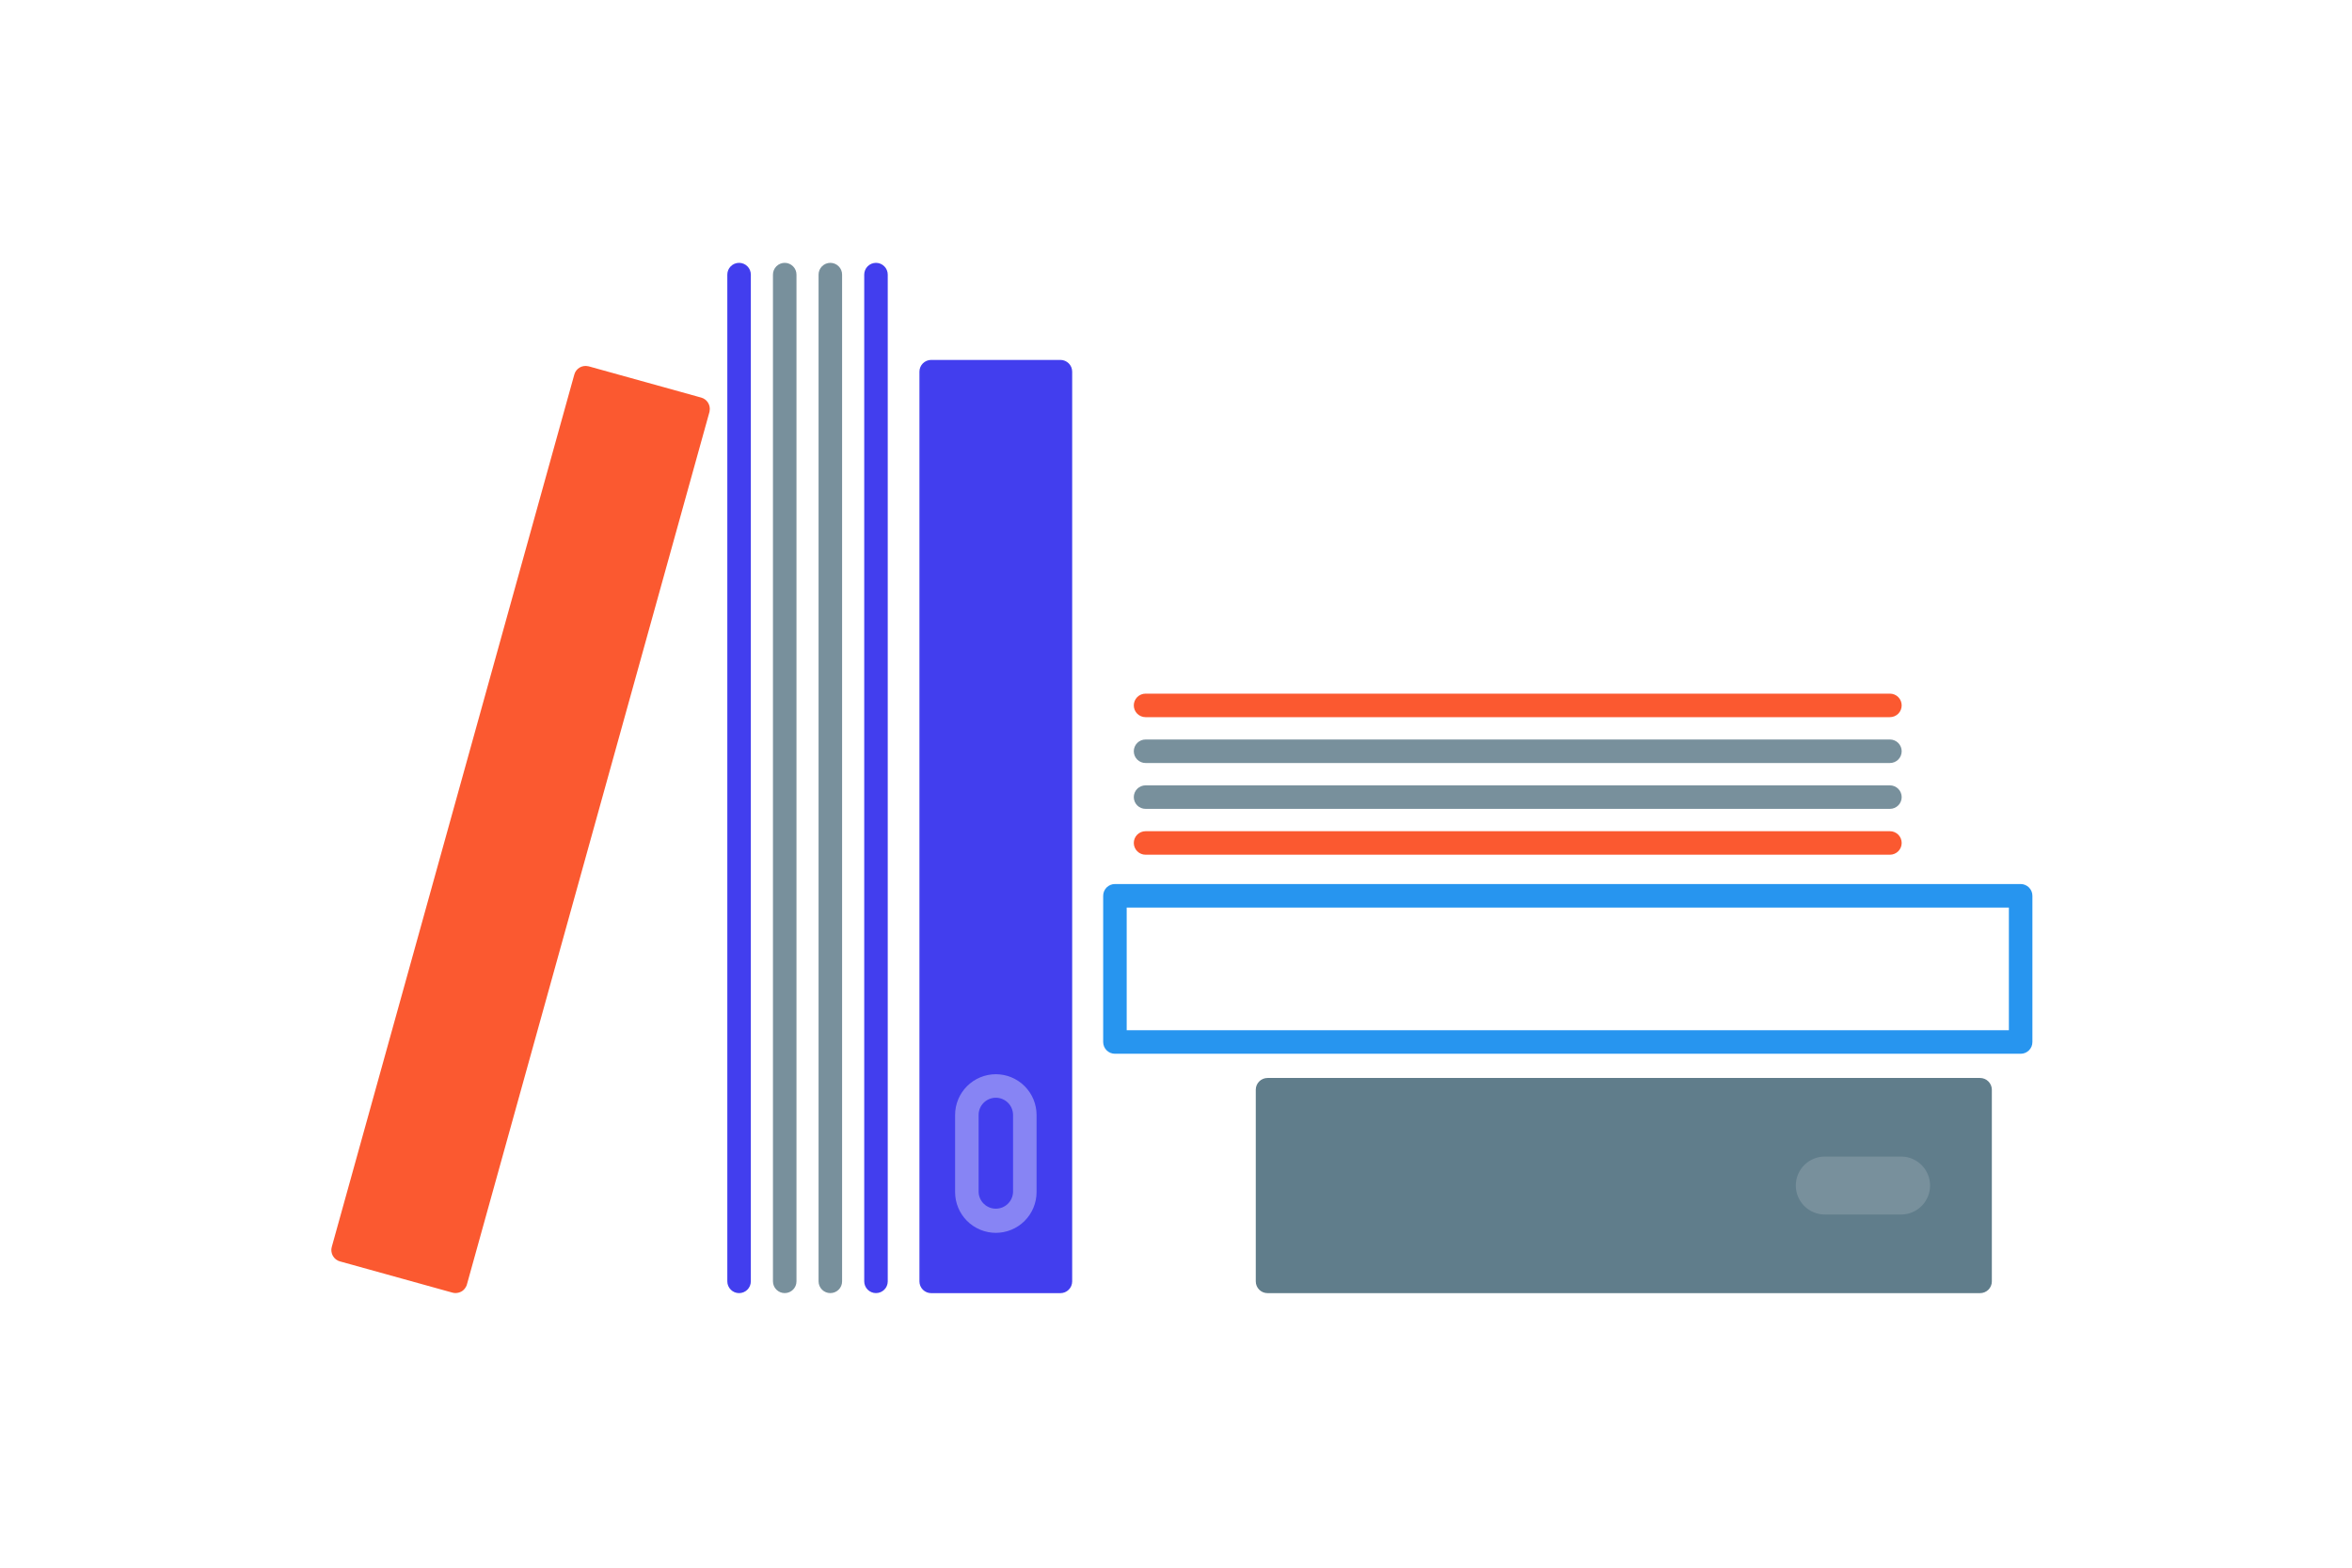 <svg width="240" height="160" viewBox="0 0 240 160" fill="none" xmlns="http://www.w3.org/2000/svg">
<path d="M206.193 107.548H113.769C113.451 107.548 113.146 107.422 112.92 107.197C112.695 106.972 112.569 106.666 112.569 106.348V91.425C112.569 91.107 112.695 90.802 112.92 90.577C113.146 90.352 113.451 90.225 113.769 90.225H206.188C206.506 90.225 206.811 90.352 207.037 90.577C207.262 90.802 207.388 91.107 207.388 91.425V106.348C207.393 107.011 206.855 107.548 206.193 107.548ZM114.969 105.148H204.988V92.625H114.969V105.148Z" fill="#2795EF"/>
<path d="M202.045 110.019H129.34C129.022 110.019 128.717 110.145 128.491 110.371C128.266 110.596 128.14 110.901 128.14 111.219V130.779C128.14 131.097 128.266 131.403 128.491 131.628C128.717 131.853 129.022 131.979 129.34 131.979H202.05C202.368 131.979 202.673 131.853 202.899 131.628C203.124 131.403 203.25 131.097 203.25 130.779V111.219C203.249 110.9 203.121 110.595 202.895 110.37C202.669 110.145 202.364 110.019 202.045 110.019Z" fill="#607D8B"/>
<path fill-rule="evenodd" clip-rule="evenodd" d="M74.216 130.775C74.215 131.093 74.341 131.399 74.566 131.624C74.79 131.85 75.095 131.977 75.413 131.978C75.732 131.978 76.037 131.853 76.263 131.628C76.488 131.403 76.615 131.098 76.616 130.78V28.026C76.616 27.708 76.49 27.403 76.264 27.178C76.04 26.953 75.734 26.826 75.416 26.826C75.098 26.826 74.793 26.953 74.567 27.178C74.342 27.403 74.216 27.708 74.216 28.026V130.775ZM89.386 131.975C89.068 131.975 88.763 131.849 88.537 131.624C88.312 131.399 88.186 131.093 88.186 130.775V28.026C88.186 27.708 88.312 27.403 88.537 27.178C88.763 26.953 89.068 26.826 89.386 26.826C89.704 26.826 90.01 26.953 90.234 27.178C90.46 27.403 90.586 27.708 90.586 28.026V130.78C90.586 131.442 90.048 131.975 89.386 131.975ZM108.206 36.733H95.02C94.862 36.733 94.706 36.764 94.561 36.825C94.415 36.885 94.283 36.973 94.171 37.085C94.06 37.196 93.972 37.328 93.911 37.474C93.851 37.62 93.82 37.776 93.82 37.933V130.78C93.82 131.098 93.946 131.404 94.171 131.629C94.397 131.854 94.702 131.98 95.02 131.98H108.206C108.868 131.98 109.406 131.442 109.406 130.78V37.933C109.406 37.776 109.375 37.62 109.315 37.474C109.254 37.328 109.166 37.196 109.055 37.085C108.943 36.973 108.811 36.885 108.665 36.825C108.52 36.764 108.364 36.733 108.206 36.733Z" fill="#423EEE"/>
<path fill-rule="evenodd" clip-rule="evenodd" d="M71.553 40.578L71.241 40.492L60.081 37.391C60.061 37.386 60.047 37.386 60.028 37.381C59.727 37.309 59.41 37.357 59.144 37.514C58.878 37.672 58.684 37.927 58.603 38.226L33.853 127.266C33.833 127.34 33.819 127.416 33.812 127.492L33.811 127.501C33.807 127.543 33.809 127.585 33.815 127.626C33.814 127.712 33.826 127.798 33.853 127.88C33.859 127.909 33.863 127.938 33.873 127.967C33.898 128.037 33.928 128.105 33.964 128.171L33.969 128.183C33.971 128.188 33.975 128.191 33.979 128.195C33.983 128.198 33.987 128.202 33.989 128.207C34.021 128.265 34.06 128.32 34.103 128.37C34.114 128.384 34.127 128.396 34.142 128.406C34.15 128.413 34.158 128.42 34.166 128.428L34.191 128.453C34.24 128.51 34.3 128.556 34.367 128.591C34.465 128.661 34.576 128.712 34.693 128.74L46.166 131.927C46.271 131.956 46.382 131.97 46.487 131.97C46.579 131.97 46.67 131.956 46.761 131.936C46.781 131.932 46.795 131.927 46.814 131.922C46.902 131.897 46.987 131.864 47.068 131.821C47.073 131.821 47.078 131.816 47.078 131.816L47.083 131.813L47.09 131.808C47.167 131.768 47.238 131.716 47.299 131.654V131.653C47.337 131.62 47.371 131.581 47.404 131.543C47.419 131.524 47.433 131.509 47.447 131.49C47.48 131.447 47.51 131.4 47.534 131.351L47.548 131.33C47.59 131.255 47.623 131.175 47.645 131.092L72.393 42.047C72.398 42.03 72.401 42.012 72.403 41.994L72.407 41.966C72.466 41.67 72.41 41.362 72.252 41.105C72.093 40.847 71.844 40.659 71.553 40.578ZM192.849 73.194H116.894C116.576 73.194 116.271 73.067 116.045 72.843C115.82 72.618 115.694 72.312 115.694 71.994C115.694 71.676 115.82 71.371 116.045 71.145C116.271 70.92 116.576 70.794 116.894 70.794H192.849C193.167 70.794 193.472 70.92 193.698 71.145C193.923 71.371 194.049 71.676 194.049 71.994C194.049 72.312 193.923 72.618 193.698 72.843C193.472 73.067 193.167 73.194 192.849 73.194ZM116.894 87.234H192.849C193.167 87.234 193.472 87.108 193.698 86.882C193.923 86.657 194.049 86.352 194.049 86.034C194.049 85.716 193.923 85.41 193.698 85.185C193.472 84.96 193.167 84.834 192.849 84.834H116.894C116.576 84.834 116.271 84.96 116.045 85.185C115.82 85.41 115.694 85.716 115.694 86.034C115.694 86.352 115.82 86.657 116.045 86.882C116.271 87.108 116.576 87.234 116.894 87.234Z" fill="#FB5930"/>
<path fill-rule="evenodd" clip-rule="evenodd" d="M80.073 131.975C79.755 131.975 79.45 131.849 79.225 131.624C78.999 131.399 78.873 131.093 78.873 130.775V28.026C78.873 27.708 78.999 27.403 79.225 27.178C79.45 26.953 79.755 26.826 80.073 26.826C80.391 26.826 80.697 26.953 80.921 27.178C81.147 27.403 81.273 27.708 81.273 28.026V130.78C81.273 131.442 80.735 131.975 80.073 131.975ZM84.728 131.975C84.41 131.975 84.105 131.849 83.879 131.624C83.654 131.399 83.528 131.093 83.528 130.775V28.026C83.528 27.708 83.654 27.403 83.879 27.178C84.105 26.953 84.41 26.826 84.728 26.826C85.046 26.826 85.352 26.953 85.576 27.178C85.802 27.403 85.928 27.708 85.928 28.026V130.78C85.928 131.442 85.391 131.975 84.728 131.975ZM116.894 77.874H192.849C193.167 77.874 193.472 77.748 193.698 77.523C193.923 77.298 194.049 76.992 194.049 76.674C194.049 76.356 193.923 76.051 193.698 75.826C193.472 75.601 193.167 75.474 192.849 75.474H116.894C116.576 75.474 116.271 75.601 116.045 75.826C115.82 76.051 115.694 76.356 115.694 76.674C115.694 76.992 115.82 77.298 116.045 77.523C116.271 77.748 116.576 77.874 116.894 77.874ZM192.849 82.554H116.894C116.576 82.554 116.271 82.428 116.045 82.203C115.82 81.978 115.694 81.672 115.694 81.354C115.694 81.036 115.82 80.731 116.045 80.506C116.271 80.281 116.576 80.154 116.894 80.154H192.849C193.167 80.154 193.472 80.281 193.698 80.506C193.923 80.731 194.049 81.036 194.049 81.354C194.049 81.672 193.923 81.978 193.698 82.203C193.472 82.428 193.167 82.554 192.849 82.554ZM183.245 120.996C183.245 121.78 183.557 122.532 184.111 123.086C184.665 123.641 185.417 123.953 186.201 123.953H194.083C194.851 123.929 195.579 123.606 196.113 123.055C196.648 122.503 196.947 121.765 196.947 120.997C196.947 120.228 196.648 119.49 196.113 118.939C195.579 118.387 194.851 118.065 194.083 118.04H186.201C185.417 118.04 184.665 118.352 184.111 118.906C183.557 119.461 183.245 120.212 183.245 120.996Z" fill="#78909C"/>
<path d="M101.616 125.826C100.514 125.825 99.457 125.387 98.678 124.608C97.898 123.828 97.46 122.771 97.459 121.669V113.792C97.46 112.69 97.899 111.634 98.678 110.855C99.457 110.075 100.514 109.637 101.616 109.636C102.718 109.637 103.774 110.075 104.554 110.855C105.333 111.634 105.771 112.69 105.772 113.792V121.674C105.77 122.775 105.331 123.831 104.552 124.609C103.773 125.388 102.717 125.825 101.616 125.826ZM101.616 112.036C100.646 112.036 99.859 112.823 99.859 113.792V121.674C99.878 122.128 100.071 122.556 100.398 122.87C100.726 123.184 101.162 123.36 101.616 123.36C102.069 123.36 102.505 123.184 102.833 122.87C103.16 122.556 103.353 122.128 103.372 121.674V113.792C103.371 113.327 103.186 112.881 102.857 112.552C102.527 112.223 102.081 112.037 101.616 112.036Z" fill="#8784F4"/>
</svg>
